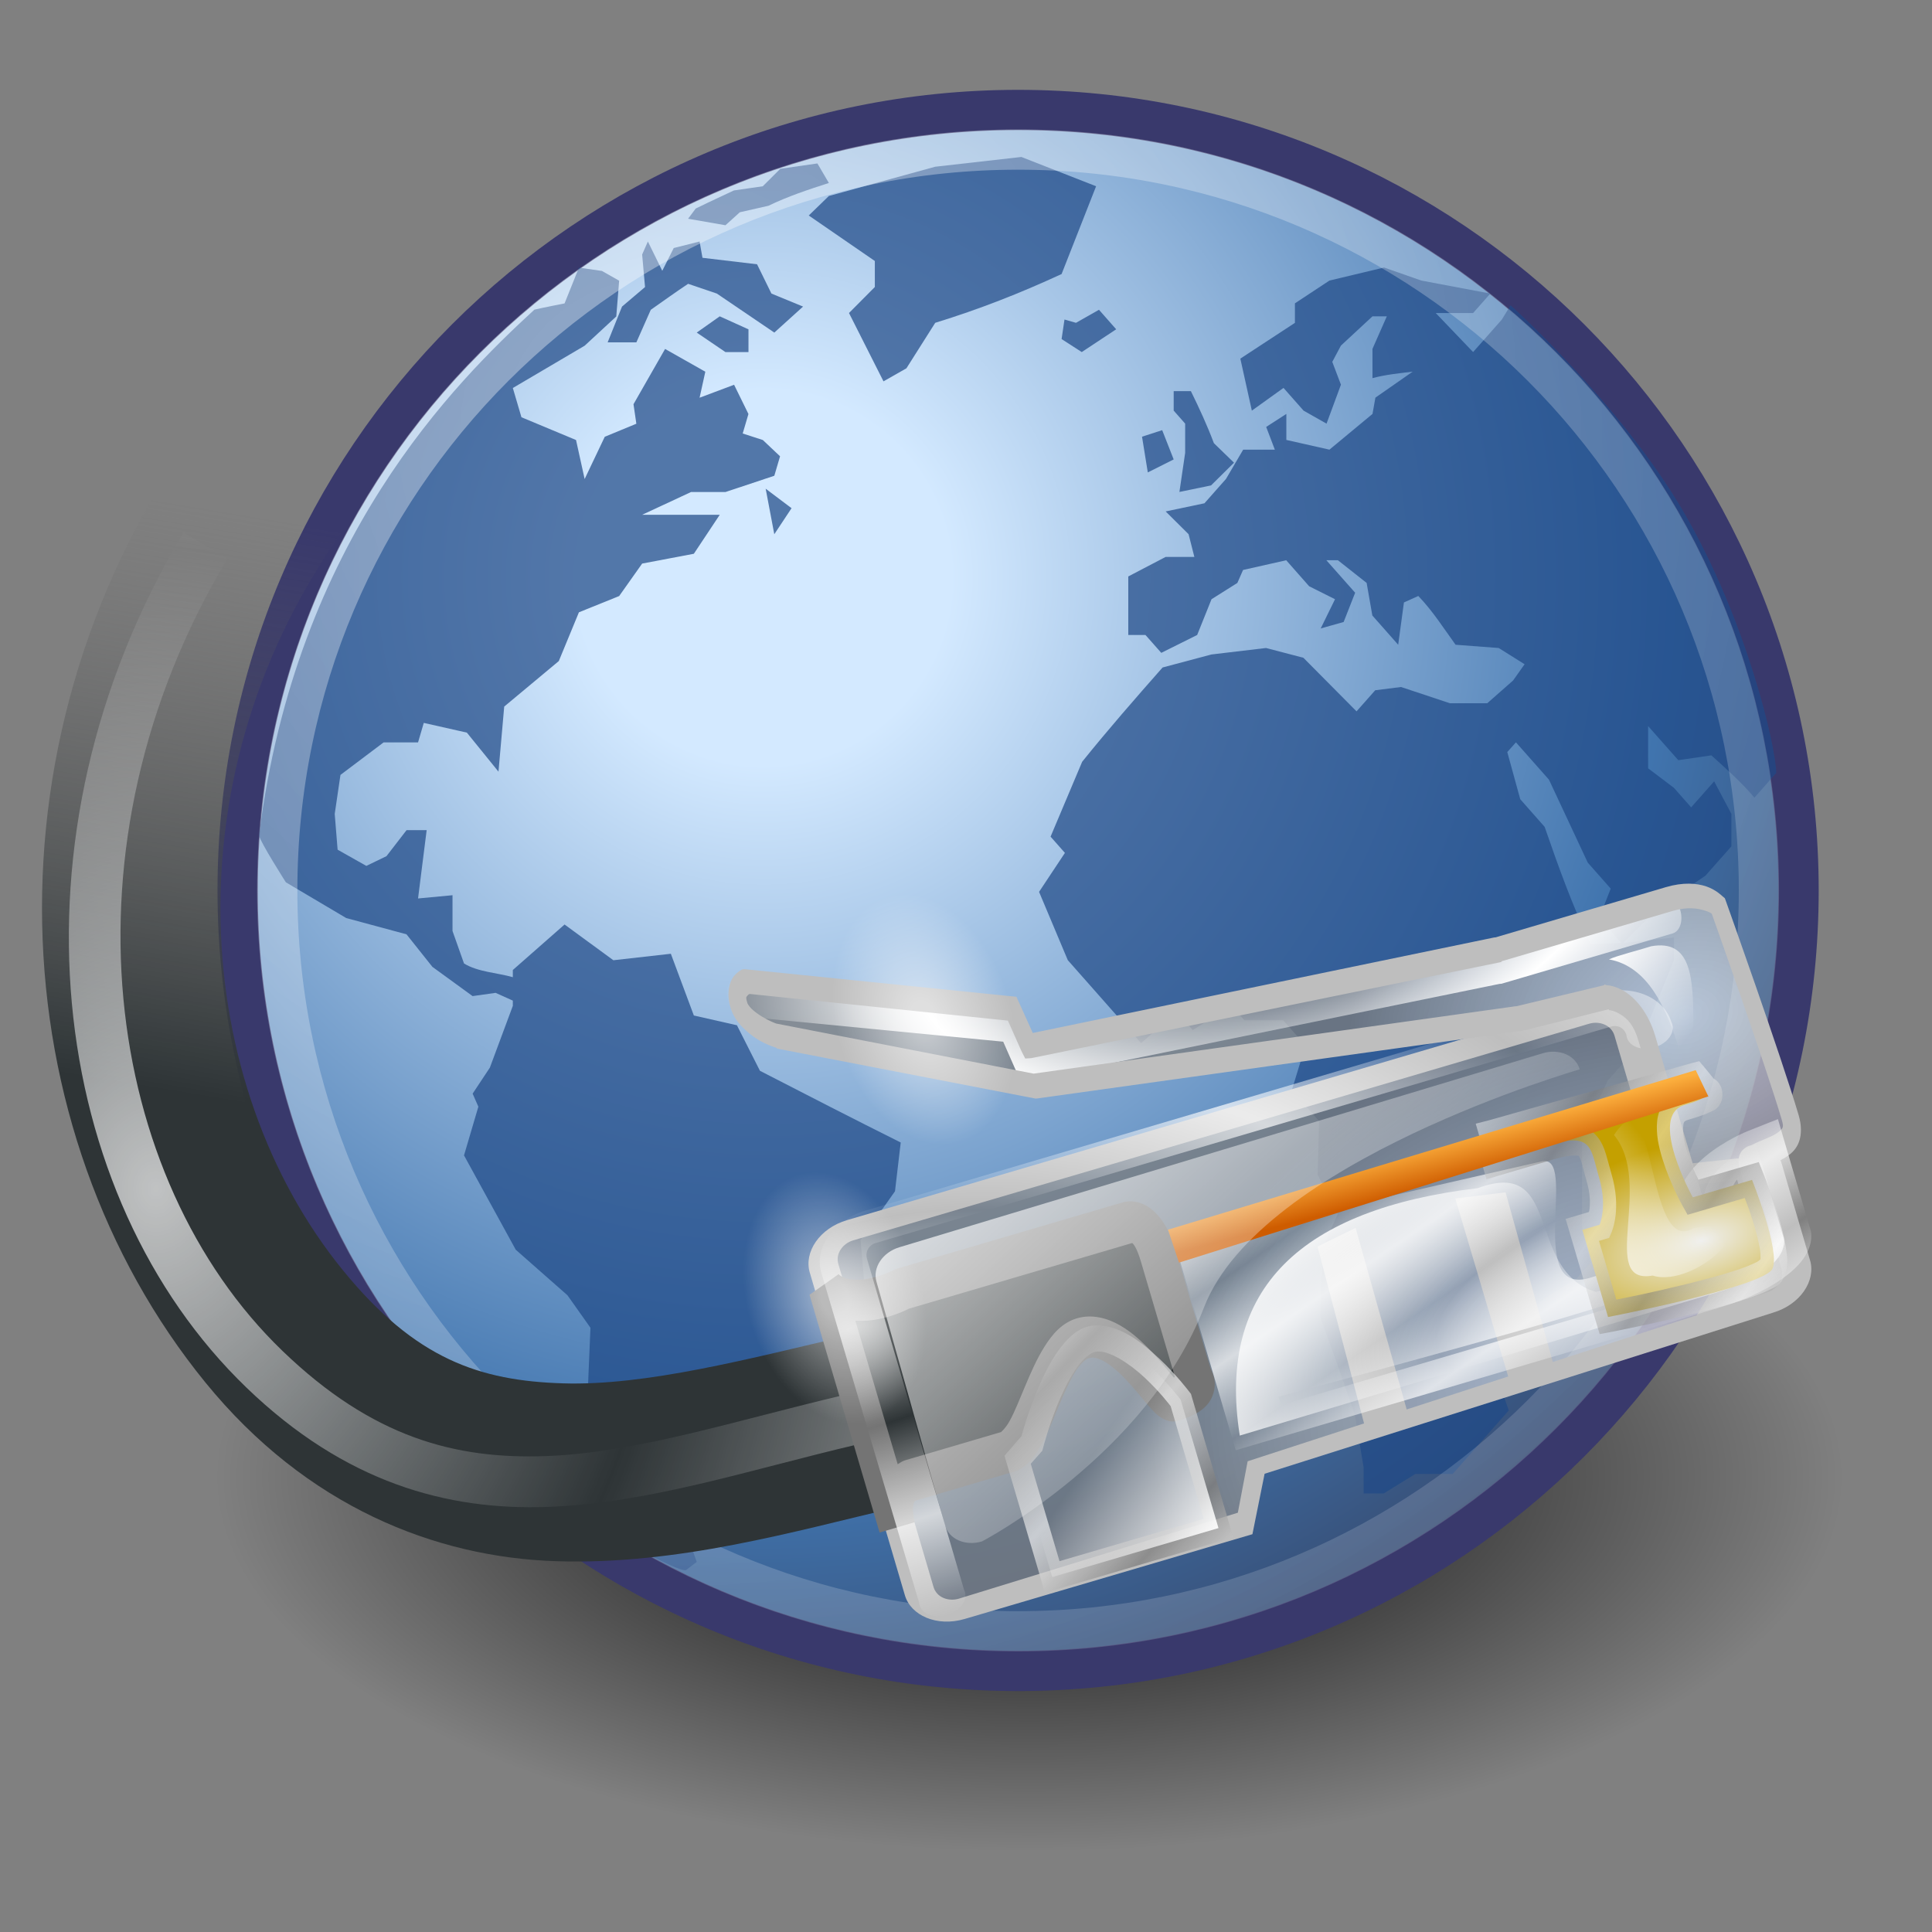 <?xml version="1.0" encoding="UTF-8" standalone="no"?>
<!-- Created with Inkscape (http://www.inkscape.org/) -->

<svg
   xmlns:dc="http://purl.org/dc/elements/1.1/"
   xmlns:cc="http://creativecommons.org/ns#"
   xmlns:rdf="http://www.w3.org/1999/02/22-rdf-syntax-ns#"
   xmlns:svg="http://www.w3.org/2000/svg"
   xmlns="http://www.w3.org/2000/svg"
   xmlns:xlink="http://www.w3.org/1999/xlink"
   xmlns:sodipodi="http://sodipodi.sourceforge.net/DTD/sodipodi-0.dtd"
   xmlns:inkscape="http://www.inkscape.org/namespaces/inkscape"
   width="48"
   height="48"
   id="svg2"
   version="1.1"
   inkscape:version="0.47 r22583"
   sodipodi:docname="sem_soc_net.svg">
  <rect width="100%" height="100%" fill="#808080" stroke="none"/>
  <defs
     id="defs4">
    <linearGradient
       id="linearGradient3962-7">
      <stop
         id="stop3964-0"
         offset="0"
         style="stop-color:#d3e9ff;stop-opacity:1;" />
      <stop
         id="stop4134-52"
         offset="0.155"
         style="stop-color:#d3e9ff;stop-opacity:1;" />
      <stop
         id="stop4346-6"
         offset="0.75"
         style="stop-color:#4074ae;stop-opacity:1;" />
      <stop
         id="stop3966-1"
         offset="1"
         style="stop-color:#36486c;stop-opacity:1;" />
    </linearGradient>
    <linearGradient
       id="linearGradient4114"
       inkscape:collect="always">
      <stop
         id="stop4116"
         offset="0"
         style="stop-color:#000000;stop-opacity:1;" />
      <stop
         id="stop4118"
         offset="1"
         style="stop-color:#000000;stop-opacity:0;" />
    </linearGradient>
    <linearGradient
       id="linearGradient4126-3">
      <stop
         id="stop4128-1"
         offset="0"
         style="stop-color:#ffffff;stop-opacity:1;" />
      <stop
         id="stop4130-82"
         offset="1"
         style="stop-color:#ffffff;stop-opacity:0.165;" />
    </linearGradient>
    <linearGradient
       id="linearGradient4825"
       inkscape:collect="always">
      <stop
         id="stop4827"
         offset="0"
         style="stop-color:#ffffff;stop-opacity:1;" />
      <stop
         id="stop4829"
         offset="1"
         style="stop-color:#ffffff;stop-opacity:0;" />
    </linearGradient>
    <linearGradient
       id="linearGradient6001"
       inkscape:collect="always">
      <stop
         id="stop6003"
         offset="0"
         style="stop-color:#ffffff;stop-opacity:1;" />
      <stop
         id="stop6005"
         offset="1"
         style="stop-color:#ffffff;stop-opacity:0;" />
    </linearGradient>
    <radialGradient
       inkscape:collect="always"
       xlink:href="#linearGradient4114"
       id="radialGradient6916"
       gradientUnits="userSpaceOnUse"
       gradientTransform="scale(1.644,0.608)"
       cx="15.116"
       cy="63.965"
       fx="15.116"
       fy="63.965"
       r="12.289" />
    <linearGradient
       inkscape:collect="always"
       xlink:href="#linearGradient6001"
       id="linearGradient6922"
       gradientUnits="userSpaceOnUse"
       x1="-25.176"
       y1="30.057"
       x2="-22.252"
       y2="21.042" />
    <linearGradient
       inkscape:collect="always"
       xlink:href="#linearGradient6001"
       id="linearGradient6924"
       gradientUnits="userSpaceOnUse"
       x1="-25.176"
       y1="30.057"
       x2="-22.114"
       y2="22.662" />
    <radialGradient
       inkscape:collect="always"
       xlink:href="#linearGradient4825"
       id="radialGradient6926"
       gradientUnits="userSpaceOnUse"
       cx="12.071"
       cy="12.493"
       fx="12.071"
       fy="12.493"
       r="6.718" />
    <linearGradient
       inkscape:collect="always"
       xlink:href="#linearGradient6001"
       id="linearGradient6928"
       gradientUnits="userSpaceOnUse"
       x1="-22.823"
       y1="28.338"
       x2="-22.114"
       y2="22.662" />
    <linearGradient
       inkscape:collect="always"
       xlink:href="#linearGradient6001"
       id="linearGradient6930"
       gradientUnits="userSpaceOnUse"
       x1="-21.659"
       y1="15.649"
       x2="-21.962"
       y2="21.336" />
    <radialGradient
       inkscape:collect="always"
       xlink:href="#linearGradient4825"
       id="radialGradient6932"
       gradientUnits="userSpaceOnUse"
       cx="12.071"
       cy="12.493"
       fx="12.071"
       fy="12.493"
       r="6.718" />
    <radialGradient
       inkscape:collect="always"
       xlink:href="#linearGradient4825"
       id="radialGradient6934"
       gradientUnits="userSpaceOnUse"
       cx="12.071"
       cy="12.493"
       fx="12.071"
       fy="12.493"
       r="6.718" />
    <radialGradient
       inkscape:collect="always"
       xlink:href="#linearGradient4825"
       id="radialGradient7060"
       gradientUnits="userSpaceOnUse"
       cx="12.071"
       cy="12.493"
       fx="12.071"
       fy="12.493"
       r="6.718" />
    <radialGradient
       inkscape:collect="always"
       xlink:href="#linearGradient4126-3"
       id="radialGradient3793"
       gradientUnits="userSpaceOnUse"
       gradientTransform="matrix(1,0,0,1,0.725,1002.999)"
       cx="15.601"
       cy="12.142"
       fx="15.601"
       fy="12.142"
       r="43.527" />
    <radialGradient
       inkscape:collect="always"
       xlink:href="#linearGradient3962-7"
       id="radialGradient3838"
       gradientUnits="userSpaceOnUse"
       gradientTransform="matrix(1,0,0,1,0.725,1002.999)"
       cx="18.248"
       cy="15.716"
       fx="18.248"
       fy="15.716"
       r="29.993" />
    <linearGradient
       inkscape:collect="always"
       xlink:href="#linearGradient22510"
       id="linearGradient22022"
       gradientUnits="userSpaceOnUse"
       gradientTransform="matrix(4.303,0,0,4.303,627.574,72.594)"
       x1="5.208"
       y1="39.91"
       x2="8.944"
       y2="17.409" />
    <linearGradient
       id="linearGradient22510"
       inkscape:collect="always">
      <stop
         id="stop22512"
         offset="0"
         style="stop-color:#2e3436;stop-opacity:1" />
      <stop
         id="stop22514"
         offset="1"
         style="stop-color:#666666;stop-opacity:0;" />
    </linearGradient>
    <radialGradient
       inkscape:collect="always"
       xlink:href="#linearGradient4780"
       id="radialGradient22024"
       gradientUnits="userSpaceOnUse"
       gradientTransform="matrix(4.303,0,0,5.418,630.377,43.135)"
       spreadMethod="reflect"
       cx="4.665"
       cy="40.279"
       fx="4.665"
       fy="40.279"
       r="19.98" />
    <linearGradient
       id="linearGradient4780">
      <stop
         id="stop4782"
         offset="0"
         style="stop-color:#ffffff;stop-opacity:1;" />
      <stop
         id="stop4784"
         offset="1"
         style="stop-color:#ffffff;stop-opacity:0;" />
    </linearGradient>
    <radialGradient
       inkscape:collect="always"
       xlink:href="#linearGradient4760"
       id="radialGradient22026"
       gradientUnits="userSpaceOnUse"
       gradientTransform="matrix(3.377,-0.449,0.462,3.474,756.294,205.202)"
       cx="43.211"
       cy="43.536"
       fx="43.211"
       fy="43.536"
       r="20.266" />
    <linearGradient
       id="linearGradient4760">
      <stop
         style="stop-color:#ffffff;stop-opacity:0.629;"
         offset="0"
         id="stop4762" />
      <stop
         style="stop-color:#7c7c7c;stop-opacity:0.742;"
         offset="1"
         id="stop4764" />
    </linearGradient>
    <radialGradient
       inkscape:collect="always"
       xlink:href="#linearGradient4760"
       id="radialGradient22028"
       gradientUnits="userSpaceOnUse"
       gradientTransform="matrix(3.407,0.001,-6.057724e-4,1.773,760.342,-159.392)"
       cx="51.649"
       cy="21.853"
       fx="51.649"
       fy="21.853"
       r="25.014" />
    <linearGradient
       inkscape:collect="always"
       xlink:href="#linearGradient4780"
       id="linearGradient22030"
       gradientUnits="userSpaceOnUse"
       gradientTransform="matrix(3.407,0.001,-0.001,3.407,763.991,-186.306)"
       x1="47.303"
       y1="15.107"
       x2="49.935"
       y2="20.558" />
    <linearGradient
       inkscape:collect="always"
       xlink:href="#linearGradient4760"
       id="linearGradient22032"
       gradientUnits="userSpaceOnUse"
       gradientTransform="matrix(5.623,0.683,-0.881,4.361,607.568,-352.869)"
       spreadMethod="reflect"
       x1="37.778"
       y1="57.345"
       x2="39.979"
       y2="60.368" />
    <radialGradient
       inkscape:collect="always"
       xlink:href="#linearGradient4780"
       id="radialGradient22034"
       gradientUnits="userSpaceOnUse"
       gradientTransform="matrix(1.905,6.511157e-4,-2.426204e-4,0.71,787.974,-163.642)"
       spreadMethod="reflect"
       cx="31.226"
       cy="2.334"
       fx="31.226"
       fy="2.334"
       r="24" />
    <radialGradient
       inkscape:collect="always"
       xlink:href="#linearGradient4780"
       id="radialGradient22036"
       gradientUnits="userSpaceOnUse"
       gradientTransform="matrix(3.026,5.110297e-4,-5.812923e-4,0.841,670.557,-130.867)"
       spreadMethod="reflect"
       cx="15.041"
       cy="25.136"
       fx="15.041"
       fy="25.136"
       r="20.266" />
    <linearGradient
       inkscape:collect="always"
       xlink:href="#linearGradient4780"
       id="linearGradient22038"
       gradientUnits="userSpaceOnUse"
       gradientTransform="matrix(4.505,0.001,-0.002,3.494,643.053,-225.744)"
       x1="32.968"
       y1="47.94"
       x2="28.243"
       y2="41.475" />
    <radialGradient
       inkscape:collect="always"
       xlink:href="#linearGradient4780"
       id="radialGradient22040"
       gradientUnits="userSpaceOnUse"
       gradientTransform="matrix(3.366,-0.526,0.342,2.187,749.197,287.068)"
       spreadMethod="reflect"
       cx="52.481"
       cy="48.449"
       fx="52.481"
       fy="48.449"
       r="10.5" />
    <linearGradient
       inkscape:collect="always"
       xlink:href="#linearGradient4780"
       id="linearGradient22042"
       gradientUnits="userSpaceOnUse"
       gradientTransform="matrix(4.303,0,0,4.303,695.979,120.619)"
       spreadMethod="reflect"
       x1="43.468"
       y1="56.115"
       x2="45.539"
       y2="58.634" />
    <radialGradient
       inkscape:collect="always"
       xlink:href="#linearGradient22524"
       id="radialGradient22044"
       gradientUnits="userSpaceOnUse"
       gradientTransform="matrix(5.481,-0.71,0.27,2.267,653.25,235.711)"
       cx="47.122"
       cy="46.173"
       fx="47.122"
       fy="46.173"
       r="10.032" />
    <linearGradient
       id="linearGradient22524">
      <stop
         id="stop22526"
         offset="0"
         style="stop-color:#eeeeec;stop-opacity:1" />
      <stop
         id="stop22528"
         offset="1"
         style="stop-color:#c4a000;stop-opacity:1" />
    </linearGradient>
    <linearGradient
       inkscape:collect="always"
       xlink:href="#linearGradient4760"
       id="linearGradient22046"
       gradientUnits="userSpaceOnUse"
       gradientTransform="matrix(4.303,0,0,4.303,695.979,65.769)"
       spreadMethod="reflect"
       x1="48.135"
       y1="53.52"
       x2="51.163"
       y2="56.711" />
    <linearGradient
       inkscape:collect="always"
       xlink:href="#linearGradient4780"
       id="linearGradient22048"
       gradientUnits="userSpaceOnUse"
       gradientTransform="matrix(2.625,0.001,-8.963638e-4,3.494,798.722,-157.182)"
       x1="35.405"
       y1="45.741"
       x2="47.02"
       y2="39.063" />
    <linearGradient
       inkscape:collect="always"
       xlink:href="#linearGradient22516"
       id="linearGradient22050"
       gradientUnits="userSpaceOnUse"
       gradientTransform="translate(0.114,-0.361)"
       x1="859.359"
       y1="-42.964"
       x2="859.035"
       y2="-32.853" />
    <linearGradient
       inkscape:collect="always"
       id="linearGradient22516">
      <stop
         style="stop-color:#fcaf3e;stop-opacity:1;"
         offset="0"
         id="stop22518" />
      <stop
         style="stop-color:#ce5c00;stop-opacity:1"
         offset="1"
         id="stop22520" />
    </linearGradient>
    <radialGradient
       inkscape:collect="always"
       xlink:href="#linearGradient6666"
       id="radialGradient22052"
       gradientUnits="userSpaceOnUse"
       gradientTransform="matrix(1,0,0,1,4.539688e-4,-0.002)"
       cx="-202.379"
       cy="428.453"
       fx="-202.379"
       fy="428.453"
       r="23.48" />
    <linearGradient
       id="linearGradient6666">
      <stop
         id="stop6668"
         offset="0"
         style="stop-color:#ffffff;stop-opacity:1;" />
      <stop
         style="stop-color:#ffffff;stop-opacity:1;"
         offset="0.157"
         id="stop6670" />
      <stop
         id="stop6672"
         offset="1"
         style="stop-color:#ffffff;stop-opacity:0;" />
    </linearGradient>
    <radialGradient
       inkscape:collect="always"
       xlink:href="#linearGradient6666"
       id="radialGradient22054"
       gradientUnits="userSpaceOnUse"
       gradientTransform="matrix(1,0,0,1,4.539688e-4,-0.002)"
       cx="-202.379"
       cy="428.453"
       fx="-202.379"
       fy="428.453"
       r="23.48" />
    <linearGradient
       inkscape:collect="always"
       xlink:href="#linearGradient4780"
       id="linearGradient22056"
       gradientUnits="userSpaceOnUse"
       gradientTransform="matrix(5.119,-0.021,-0.047,2.531,655.016,-172.021)"
       x1="11.809"
       y1="9.506"
       x2="32.138"
       y2="40.264" />
    <linearGradient
       inkscape:collect="always"
       xlink:href="#linearGradient22510"
       id="linearGradient4054"
       gradientUnits="userSpaceOnUse"
       gradientTransform="matrix(4.303,0,0,4.303,627.574,72.594)"
       x1="5.208"
       y1="39.91"
       x2="8.944"
       y2="17.409" />
    <radialGradient
       inkscape:collect="always"
       xlink:href="#linearGradient4780"
       id="radialGradient4056"
       gradientUnits="userSpaceOnUse"
       gradientTransform="matrix(4.303,0,0,5.418,630.377,43.135)"
       spreadMethod="reflect"
       cx="4.665"
       cy="40.279"
       fx="4.665"
       fy="40.279"
       r="19.98" />
    <radialGradient
       inkscape:collect="always"
       xlink:href="#linearGradient4760"
       id="radialGradient4058"
       gradientUnits="userSpaceOnUse"
       gradientTransform="matrix(3.377,-0.449,0.462,3.474,756.294,205.202)"
       cx="43.211"
       cy="43.536"
       fx="43.211"
       fy="43.536"
       r="20.266" />
    <radialGradient
       inkscape:collect="always"
       xlink:href="#linearGradient4760"
       id="radialGradient4060"
       gradientUnits="userSpaceOnUse"
       gradientTransform="matrix(3.407,0.001,-6.057724e-4,1.773,760.342,-159.392)"
       cx="51.649"
       cy="21.853"
       fx="51.649"
       fy="21.853"
       r="25.014" />
    <linearGradient
       inkscape:collect="always"
       xlink:href="#linearGradient4780"
       id="linearGradient4062"
       gradientUnits="userSpaceOnUse"
       gradientTransform="matrix(3.407,0.001,-0.001,3.407,763.991,-186.306)"
       x1="47.303"
       y1="15.107"
       x2="49.935"
       y2="20.558" />
    <linearGradient
       inkscape:collect="always"
       xlink:href="#linearGradient4760"
       id="linearGradient4064"
       gradientUnits="userSpaceOnUse"
       gradientTransform="matrix(5.623,0.683,-0.881,4.361,607.568,-352.869)"
       spreadMethod="reflect"
       x1="37.778"
       y1="57.345"
       x2="39.979"
       y2="60.368" />
    <radialGradient
       inkscape:collect="always"
       xlink:href="#linearGradient4780"
       id="radialGradient4066"
       gradientUnits="userSpaceOnUse"
       gradientTransform="matrix(1.905,6.511157e-4,-2.426204e-4,0.71,787.974,-163.642)"
       spreadMethod="reflect"
       cx="31.226"
       cy="2.334"
       fx="31.226"
       fy="2.334"
       r="24" />
    <radialGradient
       inkscape:collect="always"
       xlink:href="#linearGradient4780"
       id="radialGradient4068"
       gradientUnits="userSpaceOnUse"
       gradientTransform="matrix(3.026,5.110297e-4,-5.812923e-4,0.841,670.557,-130.867)"
       spreadMethod="reflect"
       cx="15.041"
       cy="25.136"
       fx="15.041"
       fy="25.136"
       r="20.266" />
    <linearGradient
       inkscape:collect="always"
       xlink:href="#linearGradient4780"
       id="linearGradient4070"
       gradientUnits="userSpaceOnUse"
       gradientTransform="matrix(4.505,0.001,-0.002,3.494,643.053,-225.744)"
       x1="32.968"
       y1="47.94"
       x2="28.243"
       y2="41.475" />
    <radialGradient
       inkscape:collect="always"
       xlink:href="#linearGradient4780"
       id="radialGradient4072"
       gradientUnits="userSpaceOnUse"
       gradientTransform="matrix(3.366,-0.526,0.342,2.187,749.197,287.068)"
       spreadMethod="reflect"
       cx="52.481"
       cy="48.449"
       fx="52.481"
       fy="48.449"
       r="10.5" />
    <linearGradient
       inkscape:collect="always"
       xlink:href="#linearGradient4780"
       id="linearGradient4074"
       gradientUnits="userSpaceOnUse"
       gradientTransform="matrix(4.303,0,0,4.303,695.979,120.619)"
       spreadMethod="reflect"
       x1="43.468"
       y1="56.115"
       x2="45.539"
       y2="58.634" />
    <radialGradient
       inkscape:collect="always"
       xlink:href="#linearGradient22524"
       id="radialGradient4076"
       gradientUnits="userSpaceOnUse"
       gradientTransform="matrix(5.481,-0.71,0.27,2.267,653.25,235.711)"
       cx="47.122"
       cy="46.173"
       fx="47.122"
       fy="46.173"
       r="10.032" />
    <linearGradient
       inkscape:collect="always"
       xlink:href="#linearGradient4760"
       id="linearGradient4078"
       gradientUnits="userSpaceOnUse"
       gradientTransform="matrix(4.303,0,0,4.303,695.979,65.769)"
       spreadMethod="reflect"
       x1="48.135"
       y1="53.52"
       x2="51.163"
       y2="56.711" />
    <linearGradient
       inkscape:collect="always"
       xlink:href="#linearGradient4780"
       id="linearGradient4080"
       gradientUnits="userSpaceOnUse"
       gradientTransform="matrix(2.625,0.001,-8.963638e-4,3.494,798.722,-157.182)"
       x1="35.405"
       y1="45.741"
       x2="47.02"
       y2="39.063" />
    <linearGradient
       inkscape:collect="always"
       xlink:href="#linearGradient22516"
       id="linearGradient4082"
       gradientUnits="userSpaceOnUse"
       gradientTransform="translate(0.114,-0.361)"
       x1="859.359"
       y1="-42.964"
       x2="859.035"
       y2="-32.853" />
    <radialGradient
       inkscape:collect="always"
       xlink:href="#linearGradient6666"
       id="radialGradient4084"
       gradientUnits="userSpaceOnUse"
       gradientTransform="matrix(1,0,0,1,4.539688e-4,-0.002)"
       cx="-202.379"
       cy="428.453"
       fx="-202.379"
       fy="428.453"
       r="23.48" />
    <radialGradient
       inkscape:collect="always"
       xlink:href="#linearGradient6666"
       id="radialGradient4086"
       gradientUnits="userSpaceOnUse"
       gradientTransform="matrix(1,0,0,1,4.539688e-4,-0.002)"
       cx="-202.379"
       cy="428.453"
       fx="-202.379"
       fy="428.453"
       r="23.48" />
    <linearGradient
       inkscape:collect="always"
       xlink:href="#linearGradient4780"
       id="linearGradient4088"
       gradientUnits="userSpaceOnUse"
       gradientTransform="matrix(5.119,-0.021,-0.047,2.531,655.016,-172.021)"
       x1="11.809"
       y1="9.506"
       x2="32.138"
       y2="40.264" />
  </defs>
  <sodipodi:namedview
     id="base"
     pagecolor="#ffffff"
     bordercolor="#666666"
     borderopacity="1.0"
     inkscape:pageopacity="0.0"
     inkscape:pageshadow="2"
     inkscape:zoom="3.8125"
     inkscape:cx="-18.913903"
     inkscape:cy="31.177092"
     inkscape:document-units="px"
     inkscape:current-layer="layer1"
     showgrid="false"
     inkscape:snap-bbox="true"
     inkscape:object-nodes="false"
     inkscape:snap-nodes="false"
     inkscape:window-width="1266"
     inkscape:window-height="634"
     inkscape:window-x="0"
     inkscape:window-y="35"
     inkscape:window-maximized="0" />
  <g
     inkscape:label="Layer 1"
     inkscape:groupmode="layer"
     id="layer1"
     transform="translate(0,-1004.362)">
    <path
       sodipodi:type="arc"
       style="fill:url(#radialGradient6916);fill-opacity:1;stroke:none"
       id="path4112"
       sodipodi:cx="24.849752"
       sodipodi:cy="38.908627"
       sodipodi:rx="20.203051"
       sodipodi:ry="7.4751287"
       d="m 45.053,38.909 a 20.203,7.475 0 1 1 -40.406,0 20.203,7.475 0 1 1 40.406,0 z"
       transform="matrix(1,0,0,1.243,0.725,992.726)" />
    <path
       style="fill:url(#radialGradient3838);fill-opacity:1;fill-rule:nonzero;stroke:#39396c;stroke-miterlimit:4;stroke-opacity:1"
       d="m 44.685,1026.484 c 0,10.71 -8.682,19.392 -19.39,19.392 -10.709,0 -19.391,-8.682 -19.391,-19.392 0,-10.709 8.682,-19.39 19.391,-19.39 10.708,0 19.39,8.681 19.39,19.39 l 0,0 z"
       id="path3214" />
    <g
       id="g4136"
       style="fill:#204a87;fill-opacity:0.713;fill-rule:nonzero;stroke:none"
       transform="matrix(0.982,0,0,0.982,0.846,1003.232)">
      <g
         id="g4138"
         style="fill:#204a87">
        <g
           id="g4142"
           style="fill:#204a87">
          <path
             d="m 44.071,20.714 c 0,0.263 0,0 0,0 l -0.545,0.617 c -0.334,-0.394 -0.709,-0.725 -1.09,-1.07 l -0.836,0.123 -0.764,-0.863 0,1.068 0.654,0.495 0.435,0.493 0.582,-0.658 c 0.146,0.274 0.291,0.549 0.436,0.823 l 0,0.822 -0.655,0.74 -1.199,0.823 -0.908,0.906 -0.582,-0.66 0.291,-0.74 -0.581,-0.658 -0.981,-2.098 -0.836,-0.945 -0.219,0.246 0.328,1.193 0.617,0.699 c 0.352,1.018 0.701,1.99 1.164,2.963 0.718,0 1.395,-0.076 2.107,-0.166 l 0,0.576 -0.872,2.139 -0.8,0.904 -0.654,1.4 c 0,0.768 0,1.535 0,2.303 l 0.219,0.906 -0.363,0.41 -0.801,0.494 -0.836,0.699 0.691,0.781 -0.945,0.824 0.182,0.533 -1.418,1.605 -0.944,0 -0.8,0.494 -0.51,0 0,-0.658 -0.217,-1.318 c -0.281,-0.826 -0.574,-1.647 -0.872,-2.467 0,-0.606 0.036,-1.205 0.072,-1.81 l 0.364,-0.822 -0.51,-0.988 0.037,-1.357 -0.691,-0.781 0.346,-1.131 -0.562,-0.638 -0.982,0 -0.327,-0.37 -0.981,0.618 -0.399,-0.454 -0.909,0.782 c -0.617,-0.7 -1.235,-1.399 -1.853,-2.098 l -0.727,-1.728 0.654,-0.986 -0.363,-0.411 0.799,-1.894 c 0.656,-0.816 1.342,-1.6 2.035,-2.386 l 1.236,-0.329 1.381,-0.164 0.945,0.247 1.345,1.356 0.473,-0.534 0.653,-0.082 1.236,0.411 0.945,0 0.654,-0.576 0.291,-0.411 -0.655,-0.411 -1.091,-0.082 c -0.303,-0.42 -0.584,-0.861 -0.943,-1.234 l -0.364,0.164 -0.145,1.07 -0.654,-0.74 -0.144,-0.824 -0.727,-0.574 -0.292,0 0.728,0.822 -0.291,0.74 -0.581,0.164 0.363,-0.74 -0.655,-0.328 -0.58,-0.658 -1.092,0.246 -0.144,0.328 -0.654,0.412 -0.363,0.905 -0.908,0.452 -0.4,-0.452 -0.435,0 0,-1.481 0.945,-0.494 0.727,0 -0.146,-0.575 -0.58,-0.576 0.981,-0.206 0.545,-0.616 0.435,-0.741 0.801,0 -0.219,-0.575 0.51,-0.329 0,0.658 1.09,0.246 1.09,-0.904 0.073,-0.412 0.944,-0.658 c -0.342,0.043 -0.684,0.074 -1.018,0.165 l 0,-0.741 0.363,-0.823 -0.363,0 -0.798,0.74 -0.219,0.412 0.219,0.577 -0.364,0.986 -0.581,-0.329 -0.508,-0.575 -0.801,0.575 -0.291,-1.316 1.381,-0.905 0,-0.494 0.873,-0.576 1.381,-0.33 0.945,0.33 1.744,0.329 -0.435,0.493 -0.945,0 0.945,0.987 0.727,-0.822 0.221,-0.362 c 0,0 2.787,2.498 4.38,5.231 1.593,2.733 2.341,5.955 2.341,6.609 z"
             id="path4144"
             style="fill:#204a87" />
        </g>
      </g>
      <g
         id="g4146"
         style="fill:#204a87">
        <g
           id="g4150"
           style="fill:#204a87">
          <path
             d="m 26.07,9.236 -0.073,0.493 0.51,0.329 0.871,-0.576 -0.435,-0.494 -0.582,0.33 -0.29,-0.083"
             id="path4152"
             style="fill:#204a87" />
        </g>
      </g>
      <g
         id="g4154"
         style="fill:#204a87">
        <g
           id="g4158"
           style="fill:#204a87">
          <path
             d="m 26.87,5.863 -1.891,-0.741 -2.18,0.247 -2.69,0.74 -0.509,0.494 1.672,1.151 0,0.658 -0.654,0.658 0.873,1.729 0.58,-0.33 0.729,-1.151 c 1.123,-0.347 2.13,-0.741 3.197,-1.234 l 0.873,-2.221"
             id="path4160"
             style="fill:#204a87" />
        </g>
      </g>
      <g
         id="g4162"
         style="fill:#204a87">
        <g
           id="g4166"
           style="fill:#204a87">
          <path
             d="m 28.833,12.775 -0.291,-0.741 -0.51,0.165 0.146,0.904 0.654,-0.328"
             id="path4168"
             style="fill:#204a87" />
        </g>
      </g>
      <g
         id="g4170"
         style="fill:#204a87">
        <g
           id="g4174"
           style="fill:#204a87">
          <path
             d="m 29.123,12.609 -0.145,0.988 0.8,-0.165 0.581,-0.575 -0.509,-0.494 C 29.679,11.908 29.482,11.483 29.268,11.046 l -0.435,0 0,0.493 0.29,0.329 0,0.74"
             id="path4176"
             style="fill:#204a87" />
        </g>
      </g>
      <g
         id="g4178"
         style="fill:#204a87">
        <g
           id="g4182"
           style="fill:#204a87">
          <path
             d="m 18.365,28.242 -0.582,-1.152 -1.09,-0.247 -0.582,-1.562 -1.454,0.164 -1.235,-0.904 -1.309,1.151 0,0.182 c -0.396,-0.114 -0.883,-0.13 -1.235,-0.347 l -0.291,-0.822 0,-0.905 -0.872,0.082 c 0.073,-0.576 0.145,-1.151 0.218,-1.728 l -0.509,0 -0.508,0.658 -0.509,0.246 -0.727,-0.41 -0.073,-0.905 0.145,-0.987 1.091,-0.822 0.872,0 0.145,-0.494 1.09,0.246 0.8,0.988 0.145,-1.647 1.381,-1.151 0.509,-1.234 1.018,-0.411 0.582,-0.822 1.308,-0.248 0.655,-0.986 c -0.654,0 -1.309,0 -1.963,0 l 1.236,-0.576 0.872,0 1.236,-0.412 0.145,-0.492 -0.436,-0.412 -0.509,-0.165 0.145,-0.493 -0.363,-0.74 -0.873,0.328 0.145,-0.658 -1.018,-0.576 -0.799,1.398 0.072,0.494 -0.799,0.33 -0.509,1.069 -0.218,-0.987 -1.381,-0.576 -0.218,-0.74 1.817,-1.07 0.8,-0.74 0.073,-0.905 -0.436,-0.247 -0.582,-0.083 -0.363,0.905 c 0,0 -0.608,0.119 -0.764,0.158 -1.996,1.839 -6.029,5.81 -6.966,13.306 0.037,0.174 0.679,1.182 0.679,1.182 l 1.526,0.904 1.526,0.412 0.655,0.823 1.017,0.74 0.582,-0.082 0.436,0.196 0,0.133 -0.581,1.563 -0.436,0.658 0.145,0.33 -0.363,1.232 1.309,2.387 1.308,1.152 0.582,0.822 -0.073,1.728 0.436,0.986 -0.436,1.893 c 0,0 -0.034,-0.012 0.021,0.178 0.056,0.19 2.329,1.451 2.474,1.344 0.144,-0.109 0.267,-0.205 0.267,-0.205 l -0.145,-0.41 0.581,-0.576 0.218,-0.576 0.945,-0.33 0.727,-1.81 -0.218,-0.492 0.508,-0.74 1.091,-0.248 0.582,-1.316 -0.145,-1.645 0.872,-1.234 0.145,-1.234 C 20.733,29.461 19.549,28.851 18.365,28.242"
             id="path4184"
             style="fill:#204a87" />
        </g>
      </g>
      <g
         id="g4186"
         style="fill:#204a87">
        <g
           id="g4190"
           style="fill:#204a87">
          <path
             d="m 16.766,9.565 0.727,0.494 0.582,0 0,-0.576 -0.727,-0.329 -0.582,0.411"
             id="path4192"
             style="fill:#204a87" />
        </g>
      </g>
      <g
         id="g4194"
         style="fill:#204a87">
        <g
           id="g4198"
           style="fill:#204a87">
          <path
             d="m 14.876,8.907 -0.364,0.905 0.727,0 0.364,-0.823 C 15.917,8.768 16.229,8.544 16.548,8.331 l 0.727,0.247 c 0.484,0.329 0.969,0.658 1.454,0.987 L 19.456,8.907 18.656,8.578 18.292,7.837 16.911,7.673 16.838,7.261 16.184,7.426 15.894,8.002 15.53,7.261 l -0.145,0.329 0.073,0.823 -0.582,0.494"
             id="path4200"
             style="fill:#204a87" />
        </g>
      </g>
      <g
         id="g4202"
         style="fill:#204a87">
        <g
           style="opacity:0.75;fill:#204a87"
           id="g4204">
          <path
             id="path4206"
             d=""
             style="fill:#204a87" />
        </g>
        <g
           id="g4208"
           style="fill:#204a87">
          <path
             id="path4210"
             d=""
             style="fill:#204a87" />
        </g>
      </g>
      <g
         id="g4212"
         style="fill:#204a87">
        <g
           style="opacity:0.75;fill:#204a87"
           id="g4214">
          <path
             id="path4216"
             d=""
             style="fill:#204a87" />
        </g>
        <g
           id="g4218"
           style="fill:#204a87">
          <path
             id="path4220"
             d=""
             style="fill:#204a87" />
        </g>
      </g>
      <g
         id="g4222"
         style="fill:#204a87">
        <g
           id="g4226"
           style="fill:#204a87">
          <path
             d="M 17.492,6.85 17.856,6.521 18.583,6.356 c 0.498,-0.242 0.998,-0.405 1.526,-0.576 l -0.29,-0.494 -0.939,0.135 -0.443,0.442 -0.731,0.106 -0.65,0.305 -0.316,0.153 -0.193,0.258 0.944,0.164"
             id="path4228"
             style="fill:#204a87" />
        </g>
      </g>
      <g
         id="g4230"
         style="fill:#204a87">
        <g
           id="g4234"
           style="fill:#204a87">
          <path
             d="m 18.729,14.666 0.436,-0.658 -0.655,-0.493 0.218,1.151"
             id="path4236"
             style="fill:#204a87" />
        </g>
      </g>
    </g>
    <path
       style="opacity:0.396;fill:none;stroke:url(#radialGradient3793);stroke-miterlimit:4;stroke-opacity:1"
       d="m 43.7,1026.484 c 0,10.166 -8.241,18.407 -18.406,18.407 -10.165,0 -18.406,-8.241 -18.406,-18.407 0,-10.165 8.241,-18.406 18.406,-18.406 10.164,0 18.406,8.24 18.406,18.406 l 0,0 z"
       id="path4122" />
    <g
       id="EthernetPlug"
       transform="matrix(0.147,0,0,0.147,-91.738,995.478)">
      <path
         style="fill:url(#linearGradient4054);fill-opacity:1;fill-rule:evenodd;stroke:none"
         d="m 658.339,131.488 c -38.339,52.716 -34.192,120.069 0.444,162.601 17.071,20.962 38.861,29.576 59.383,30.21 20.523,0.634 39.859,-4.969 57.754,-9.181 l -6.96,-29.322 c -18.67,4.394 -35.742,8.874 -49.758,8.441 -14.015,-0.433 -24.923,-4.064 -37.17,-19.103 -25.426,-31.222 -29.921,-83.919 0.592,-125.875 l -24.286,-17.771 z"
         id="path2097" />
      <path
         style="opacity:0.7;fill:url(#radialGradient4056);fill-opacity:1;fill-rule:evenodd;stroke:none"
         d="m 655.081,150.444 c -31.024,51.785 -22.843,112.252 10.662,144.534 16.628,16.021 33.846,20.775 50.942,20.14 17.097,-0.635 34.068,-6.264 52.127,-10.514 l -1.925,-8.441 c -18.507,4.356 -35.124,9.795 -50.498,10.366 -15.374,0.571 -29.398,-3.147 -44.575,-17.771 -30.12,-29.021 -38.486,-85.204 -9.33,-133.872 l -7.404,-4.443 z"
         id="path2099" />
      <g
         transform="matrix(0.654,-0.193,0.283,0.959,330.567,528.457)"
         id="g22397">
        <g
           transform="matrix(1.697,0.129,-0.266,0.82,-579.215,-462.474)"
           id="g22142">
          <path
             style="fill:url(#radialGradient4058);fill-opacity:1;stroke:none"
             d="m 811.656,282.971 109.385,-17.099 c 2.827,-0.442 5.512,1.818 6.02,5.067 l 4.75,30.384 14.003,1.354 3.221,20.635 c 0.508,3.249 -1.359,6.221 -4.187,6.663 l -76.957,14.852 -3.344,12.202 -40.477,5.357 c -2.827,0.442 -5.512,-1.818 -6.02,-5.067 l -10.581,-67.686 c -0.508,-3.249 1.359,-6.221 4.187,-6.663 z"
             id="path22144"
             sodipodi:nodetypes="ccccccccccccc" />
          <path
             style="fill:#bebebe;fill-opacity:1;stroke:none"
             d="M 920.719,263.75 811.312,280.844 c -4.138,0.647 -6.632,4.883 -5.969,9.125 l 10.594,67.688 c 0.663,4.242 4.33,7.491 8.469,6.844 l 42.763,-6.697 2.385,-11.615 75.627,-14.083 c 4.138,-0.647 6.632,-4.883 5.969,-9.125 l -3.212,-20.636 c -0.149,-0.967 -0.933,-1.712 -1.906,-1.812 l -12.344,-1.188 -4.5,-28.75 c -0.663,-4.242 -4.33,-7.491 -8.469,-6.844 z M 921.375,268 c 1.516,-0.237 3.21,1.025 3.562,3.281 l 4.75,30.375 c 0.149,0.967 0.933,1.712 1.906,1.812 l 12.344,1.188 2.962,18.979 c 0.353,2.256 -0.859,3.982 -2.375,4.219 l -31.867,6.27 -5.169,-35.485 -7.379,-0.552 5.904,37.345 -15.117,2.974 -5.605,-37.99 -5.733,2.367 4.99,36.898 -17.337,3.419 -1.946,9.905 L 823.75,360.25 c -1.516,0.237 -3.21,-0.994 -3.562,-3.25 l -10.594,-67.688 c -0.353,-2.256 0.89,-3.982 2.406,-4.219 L 921.375,268 z"
             id="path22146"
             sodipodi:nodetypes="cccccccccccccccccccccccccccccccccccc" />
        </g>
        <g
           transform="matrix(1.307,0.159,-0.205,1.013,-333.259,-307.681)"
           id="g22150">
          <path
             style="fill:#2e3436;fill-opacity:1;fill-rule:evenodd;stroke:none"
             d="m 810.232,60.832 c 4.173,4.638 13.989,1.261 13.989,1.261 l 43.754,-6.84 c 0,0 3.366,-0.526 4.418,6.205 1.052,6.731 3.157,20.194 3.157,20.194 0,0 2.062,2.716 -4.669,3.768 -1.683,0.263 -7.045,-13.1 -14.765,-11.893 -6.92,1.082 -11.74,16.446 -17.132,17.289 -10.786,1.686 -16.146,2.524 -18.594,2.907 -4.896,0.765 -3.843,7.497 -3.843,7.497 l -6.313,-40.388 z"
             id="path22152"
             sodipodi:nodetypes="cccscsssscc" />
          <path
             style="fill:#747474;fill-opacity:1;fill-rule:evenodd;stroke:none"
             d="m 806.844,61.375 6.312,40.375 6.781,-1.062 c 0,0 -0.145,-1.224 0.062,-2.281 0.104,-0.529 0.291,-0.886 0.406,-1.031 0.116,-0.145 0.053,-0.18 0.5,-0.25 2.448,-0.383 7.808,-1.22 18.594,-2.906 2.843,-0.444 4.569,-2.271 6.094,-4.094 1.525,-1.823 2.865,-3.924 4.219,-5.938 1.354,-2.013 2.721,-3.954 3.969,-5.281 1.247,-1.327 2.31,-1.912 2.875,-2 0.915,-0.143 1.735,0.113 2.875,0.875 1.14,0.762 2.391,2.037 3.531,3.469 1.141,1.431 2.17,2.965 3.094,4.25 0.462,0.643 0.88,1.229 1.438,1.812 0.279,0.292 0.597,0.578 1.125,0.906 0.528,0.328 1.418,0.792 2.688,0.594 3.864,-0.604 6.49,-1.786 7.531,-4.375 0.6,-1.493 0.304,-2.722 -0.062,-3.625 -0.064,-0.408 -2.058,-13.249 -3.094,-19.875 -0.614,-3.931 -2.071,-6.491 -3.969,-7.875 -0.949,-0.692 -1.935,-1.024 -2.719,-1.156 C 868.31,51.774 867.438,51.875 867.438,51.875 l -43.75,6.812 -0.281,0.062 -0.312,0.094 c 0,0 -2.094,0.715 -4.594,0.938 -2.5,0.222 -4.805,-0.234 -5.719,-1.25 l -5.938,2.844 z m 61.062,-2.625 c 0.181,0.166 0.71,0.796 1.094,3.25 1.02,6.523 2.939,18.774 3.062,19.562 -0.045,0.017 -0.164,0.043 -0.219,0.062 -0.045,-0.061 -0.047,-0.06 -0.094,-0.125 -0.797,-1.109 -1.937,-2.806 -3.312,-4.531 -1.375,-1.726 -3.005,-3.51 -5.094,-4.906 -2.089,-1.396 -4.805,-2.398 -7.75,-1.938 -2.895,0.453 -5.041,2.209 -6.812,4.094 -1.771,1.884 -3.266,4.057 -4.656,6.125 -1.39,2.068 -2.67,4.046 -3.781,5.375 -1.112,1.329 -2.053,1.742 -1.906,1.719 -10.786,1.686 -16.146,2.524 -18.594,2.906 -0.522,0.082 -0.957,0.321 -1.438,0.5 L 814.594,66.5 c 1.581,0.209 3.143,0.246 4.5,0.125 2.899,-0.258 4.952,-0.898 5.656,-1.125 l 0.125,-0.031 43.031,-6.719 z"
             id="path22154"
             sodipodi:nodetypes="cccssssssssssssssscsssccccscccsccsssssssssccsccc" />
        </g>
        <path
           sodipodi:nodetypes="ccssscsccccsccccscc"
           id="path22158"
           d="m 934.051,-85.755 1.473,5.1e-4 c 0,0 5.34,1.607 5.343,-6.811 7.1e-4,-2.105 1.174,-1.507 2.562,-1.698 4.504,-0.622 10.803,0.243 10.805,-4.767 0.003,-10.019 -2.207,-37.871 -2.207,-37.871 0,0 -2.908,-3.353 -11.143,-3.356 -8.235,-0.003 -44.285,-0.015 -44.285,-0.015 l -118.262,-6.83 -1.394,-6.814 -61.312,-17.054 c 0,0 -3.407,-10e-4 -3.408,3.405 -10e-4,3.407 6.811,6.815 6.811,6.815 l 57.905,20.459 119.657,12.19 22.632,0.817 c 0,0 6.541,1.69 6.538,8.503 -0.002,6.813 -0.01,29.616 -0.01,29.616 l 8.297,3.409 z"
           style="fill:url(#radialGradient4060);fill-opacity:1;fill-rule:evenodd;stroke:none" />
        <path
           id="path22160"
           d="m 922.272,-133.344 c 17.359,5.962 6.468,29.77 11.803,40.031 -9.36,-15.167 19.22,-38.625 -0.838,-40.134 -3.243,0.057 -8.544,-0.124 -10.965,0.103 z"
           style="fill:url(#linearGradient4062);fill-opacity:1;fill-rule:evenodd;stroke:none" />
        <path
           id="path22162"
           d="m 774.228,-98.606 c -3.371,-0.527 -6.568,0.505 -9.421,1.905 -2.853,1.4 -5.52,3.294 -7.871,5.208 -4.262,3.47 -7.185,6.691 -7.756,7.331 l -3.947,1.727 -1.467,0.633 -0.011,1.296 0.008,20.667 -0.027,2.203 2.847,-0.011 42.958,0.028 2.847,-0.011 0.027,-2.203 0.008,-22.612 0.008,-0.453 -0.25,-0.42 c 0,0 -1.796,-3.302 -4.815,-6.814 -3.019,-3.512 -7.165,-7.54 -13.139,-8.474 z m -1.128,4.34 c 3.036,0.475 6.82,3.447 9.507,6.573 2.564,2.982 3.994,5.568 4.136,5.823 l -0.036,19.851 -37.264,-0.05 -0.005,-17.163 3.068,-1.314 0.595,-0.252 0.375,-0.409 c 0,0 3.261,-3.745 7.573,-7.256 2.156,-1.755 4.596,-3.438 6.813,-4.525 2.216,-1.087 4.102,-1.455 5.236,-1.278 z"
           style="fill:url(#linearGradient4064);fill-opacity:1;fill-rule:evenodd;stroke:none" />
        <path
           style="fill:url(#radialGradient4066);fill-opacity:1;fill-rule:evenodd;stroke:none"
           d="m 713.624,-172.145 c -1.884,-0.13 -3.516,1.292 -3.645,3.176 -0.13,1.884 1.292,3.516 3.176,3.645 l 59.346,16.343 0.899,4.788 0.511,2.478 2.364,0.22 118.297,6.892 0.146,0.023 0.293,0.046 c 0,0 35.979,0.029 44.214,0.032 1.903,0.008 3.452,-1.527 3.46,-3.43 0.008,-1.903 -1.527,-3.452 -3.43,-3.46 -8.153,-0.003 -43.073,0.037 -43.775,0.037 -0.007,0 -0.439,-0.069 -0.439,-0.069 l -115.517,-6.457 -0.798,-4.472 -0.434,-2.017 -2.025,-0.467 -61.326,-17.103 c -0.421,-0.155 -0.869,-0.225 -1.317,-0.206 z"
           id="path22164"
           sodipodi:nodetypes="cscccccccccscsccccccc" />
        <path
           style="opacity:0.7;fill:url(#radialGradient4068);fill-opacity:1;stroke:none"
           d="m 917.997,-128.223 -190.084,0.047 c -8.527,-10e-4 -14.859,3.748 -14.862,7.896 l 0.101,58.25 c -0.329,1.123 0.695,2.237 2.622,2.851 1.927,0.614 4.401,0.616 6.331,0.003 1.93,-0.612 2.959,-1.726 2.635,-2.848 l 0.15,-58.231 c 10e-4,-1.443 1.704,-2.188 3.011,-2.188 l 190.296,0.097 c 1.307,2.1e-4 2.93,0.695 2.929,2.139 -0.329,1.123 0.695,2.237 2.622,2.851 1.927,0.614 4.401,0.616 6.331,0.003 1.93,-0.612 2.959,-1.726 2.635,-2.848 0.003,-4.149 -6.189,-8.021 -14.716,-8.023 z"
           id="path22166" />
        <path
           style="fill:#bebebe;fill-opacity:1;fill-rule:evenodd;stroke:none"
           d="m 715.586,-173.186 c 0,0 -1.305,0.099 -2.671,0.781 -1.365,0.682 -2.85,2.379 -2.85,4.8 -5.3e-4,1.569 0.685,2.815 1.498,3.832 0.813,1.017 1.785,1.968 2.729,2.676 1.886,1.416 3.844,2.251 3.844,2.251 l 0.123,0.169 57.95,20.471 0.146,0.023 0.146,0.023 119.566,12.188 0.293,0.046 0.146,0.023 22.235,0.635 -0.023,0.146 c 0,0 1.228,0.302 2.496,1.29 1.268,0.988 2.363,2.299 2.362,5.017 -0.002,6.813 -0.003,29.679 -0.003,29.679 l 0.086,1.363 1.248,0.645 8.311,3.401 0.439,0.069 0.439,0.069 1.509,-0.063 0.023,-0.146 c 0.556,0.135 1.707,0.659 3.48,-0.204 2.072,-1.009 3.687,-3.758 3.817,-8.096 0.277,-0.009 0.217,0.043 0.754,-0.032 1.983,-0.274 4.762,-0.218 7.321,-0.802 1.279,-0.292 2.655,-0.783 3.732,-1.814 1.076,-1.031 1.711,-2.525 1.712,-4.229 0.004,-10.337 -2.271,-38.129 -2.271,-38.129 l -0.055,-0.608 -0.516,-0.531 c 0,0 -1.039,-1.303 -3.09,-2.283 -2.051,-0.979 -5.201,-1.804 -9.61,-1.805 -8.181,-0.003 -43.598,-0.009 -44.068,-0.009 -0.003,0 -0.293,-0.046 -0.293,-0.046 l -116.395,-6.594 -1.1,-5.419 -0.256,-1.239 -1.294,-0.353 -61.326,-17.102 -0.293,-0.046 -0.293,-0.046 z m -0.08,4.334 0.146,0.023 59.447,16.658 1.077,5.565 0.379,1.408 1.463,0.229 118.297,6.892 0.146,0.023 0.169,-0.123 c 0,0 35.979,0.029 44.214,0.032 3.826,0.001 6.247,0.81 7.708,1.507 1.033,0.493 1.188,0.641 1.371,0.814 0.1,1.278 2.188,27.297 2.184,36.767 -2.8e-4,0.801 -0.107,1.058 -0.353,1.294 -0.246,0.236 -0.888,0.43 -1.747,0.626 -1.717,0.392 -4.339,0.376 -6.859,0.724 -0.312,0.043 -0.886,-0.105 -2.14,0.264 -0.627,0.185 -1.468,0.632 -1.861,1.357 -0.394,0.726 -0.49,1.446 -0.49,2.172 -10e-4,3.754 -0.827,4.486 -1.342,4.736 -0.514,0.25 -1.216,0.109 -1.216,0.109 l -0.27,-0.192 -0.316,0.1 -0.901,0.009 -6.748,-2.856 c 7.3e-4,-2.115 0.041,-21.558 0.043,-28.024 10e-4,-4.095 -2.05,-7.019 -4.052,-8.579 -2.002,-1.56 -4.037,-1.981 -4.037,-1.981 l -0.27,-0.192 -0.316,0.1 -22.212,-0.782 -0.293,-0.046 -119.127,-12.119 -0.146,-0.023 -57.657,-20.425 c -0.157,-0.08 -1.43,-0.72 -2.866,-1.798 -0.76,-0.57 -1.502,-1.227 -1.965,-1.807 -0.464,-0.58 -0.571,-1.004 -0.571,-1.139 3.4e-4,-0.986 0.137,-0.955 0.476,-1.125 0.28,-0.14 0.528,-0.19 0.631,-0.201 z"
           id="path22168"
           sodipodi:nodetypes="cssssccccccccccssccccccccscsssscccssscccccccccccccccccsscsssssssscccccssccccccccssssc" />
        <path
           style="fill:url(#linearGradient4070);fill-opacity:1;fill-rule:evenodd;stroke:none"
           d="m 751.118,-82.46 c 0,0 13.523,-15.379 22.533,-13.97 9.01,1.409 15.917,13.98 15.917,13.98 l -0.01,22.624 -42.956,-0.011 0.009,-20.672 4.506,-1.95 z"
           id="path22170"
           sodipodi:nodetypes="csccccc" />
        <g
           id="g22243"
           transform="matrix(1,0,0,0.733,0,-80.686)">
          <g
             id="g22174"
             transform="matrix(2.004,0.159,-0.314,1.013,-846.952,-517.021)">
            <path
               sodipodi:nodetypes="ccsccscc"
               id="path22176"
               d="m 912.213,337.787 c 10.733,-3.108 5.839,20.211 14.786,27.971 10.035,-1.978 15.355,-1.581 13.731,-11.972 -1.624,-10.391 6.484,-13.11 6.484,-13.11 l 3.408,21.799 c 0,0 1.14,7.293 -8.957,8.872 -10.097,1.578 -59.552,9.854 -59.552,9.854 -2.826,-33.496 8.089,-46.664 30.101,-43.413 z"
               style="fill:url(#radialGradient4072);fill-opacity:1;fill-rule:evenodd;stroke:none" />
            <path
               sodipodi:nodetypes="ccccccccssccccssssscccccsscccssssc"
               id="path22178"
               d="m 887.375,332.75 -3.375,0.531 -6.75,1.062 -3.375,0.531 0.531,3.375 6.656,42.562 0.531,3.406 3.375,-0.531 c 0,0 47.122,-7.359 57.219,-8.938 5.865,-0.917 9.4,-3.953 10.844,-6.938 1.443,-2.985 0.969,-5.875 0.969,-5.875 l -3.406,-21.781 -0.625,-4.031 -3.844,1.281 c 0,0 -2.864,0.971 -5.281,3.594 -2.418,2.622 -4.454,7.211 -3.5,13.312 0.362,2.318 0.239,3.76 0.031,4.469 -0.208,0.709 -0.297,0.848 -0.906,1.219 -1.219,0.741 -4.952,1.355 -10.125,2.375 -8.476,1.671 -1.323,-28.105 -6.166,-27.567 L 887.906,336.156 887.375,332.75 z m 57.406,14.719 2.438,15.531 c 0,0 0.136,0.756 -0.375,1.812 -0.511,1.056 -1.487,2.495 -5.719,3.156 -9.496,1.484 -48.817,7.625 -53.812,8.406 L 887,374.438 l 3.219,-0.344 c 0,0 26.883,-2.888 37.438,-4.969 4.862,-0.958 8.832,-1.097 12.375,-3.25 1.772,-1.076 3.291,-2.956 3.938,-5.156 0.646,-2.201 0.606,-4.592 0.156,-7.469 -0.443,-2.836 -0.006,-4.486 0.656,-5.781 z"
               style="opacity:0.7;fill:url(#linearGradient4074);fill-opacity:1;fill-rule:evenodd;stroke:none" />
          </g>
          <g
             transform="matrix(0.919,0.159,-0.144,1.013,119.652,-461.441)"
             id="g22180">
            <path
               sodipodi:nodetypes="cccsccscccsscc"
               id="path22182"
               d="m 871.893,279.731 54.965,-8.975 1.083,3.201 c 0,0 7.159,0.549 -2.938,2.127 -10.097,1.578 -1.57,20.933 -1.57,20.933 l 16.254,-2.541 c 0,0 4.566,16.526 1.727,20.418 -2.84,3.892 -45.134,7.055 -45.134,7.055 l -3.157,-20.194 4.746,-0.742 c 0,0 2.84,-3.892 1.787,-10.623 -1.052,-6.731 0.264,-10.385 -11.675,-8.519 -11.939,1.866 -15.061,2.354 -15.061,2.354 l -1.026,-4.494 z"
               style="fill:url(#radialGradient4076);fill-opacity:1;fill-rule:evenodd;stroke:none" />
            <path
               id="path22184"
               d="m 930.719,266.562 -2.031,0.25 -55.672,8.166 -3.5,0.438 0.531,3.5 -0.516,5.834 0.531,3.406 3.375,-0.531 c 0,0 3.123,-0.509 15.062,-2.375 2.825,-0.442 4.745,-0.497 5.781,-0.375 1.036,0.122 0.996,0.245 1,0.25 0.004,0.005 0.234,0.381 0.406,1.406 0.172,1.025 0.275,2.537 0.562,4.375 0.438,2.8 0.064,4.903 -0.375,6.281 -0.174,0.547 -0.182,0.438 -0.312,0.719 l -2.969,0.469 -3.406,0.531 0.531,3.375 3.156,20.188 0.5,3.125 3.156,-0.219 c 0,0 10.636,-0.806 21.656,-2.094 5.51,-0.644 11.105,-1.407 15.625,-2.281 2.26,-0.437 4.253,-0.875 5.906,-1.406 1.654,-0.531 2.983,-0.652 4.469,-2.688 1.65,-2.261 1.627,-4.514 1.594,-6.906 -0.033,-2.393 -0.37,-4.931 -0.781,-7.344 -0.822,-4.826 -2,-9.094 -2,-9.094 l -0.812,-2.938 -3.031,0.469 -13.531,2.094 c -0.637,-1.758 -1.371,-4.069 -1.812,-6.625 -0.386,-2.236 -0.382,-4.382 -0.031,-5.531 0.35,-1.15 0.356,-1.345 1.75,-1.562 2.609,-0.408 4.368,-0.774 5.688,-1.156 1.319,-0.382 2.207,-0.397 3.469,-1.938 0.631,-0.77 1.087,-2.545 0.625,-3.719 -0.462,-1.174 -1.123,-1.58 -1.531,-1.844 l -1.844,-2.594 -1.219,-1.656 z M 920,274.844 c -1.333,1.168 -2.316,2.662 -2.781,4.188 -0.891,2.923 -0.64,5.888 -0.156,8.688 0.967,5.6 3.219,10.688 3.219,10.688 l 1.062,2.406 2.625,-0.406 13.062,-2.031 c 0.386,1.538 0.702,2.585 1.188,5.438 0.376,2.205 0.663,4.481 0.688,6.281 0.021,1.558 -0.294,2.325 -0.25,2.406 -0.237,0.151 -0.561,0.37 -1.062,0.531 -1.203,0.387 -2.989,0.843 -5.094,1.25 -4.209,0.814 -9.706,1.554 -15.125,2.188 -9.25,1.081 -15.775,1.559 -18.219,1.75 l -2.125,-13.594 1.375,-0.219 1.406,-0.219 0.844,-1.156 c 0,0 1.064,-1.5 1.781,-3.75 0.717,-2.25 1.239,-5.475 0.625,-9.406 -0.239,-1.528 -0.375,-3.005 -0.625,-4.5 -0.25,-1.495 -0.647,-3.171 -1.938,-4.688 -1.291,-1.517 -3.298,-2.377 -5.406,-2.625 -0.115,-0.013 -0.258,0.011 -0.375,0 L 920,274.844 z"
               style="opacity:0.7;fill:url(#linearGradient4078);fill-opacity:1;fill-rule:evenodd;stroke:none"
               sodipodi:nodetypes="ccccccccsssssscccccccssssssccccssssssccccssccccsscssscccccssssscc" />
          </g>
          <path
             style="fill:url(#linearGradient4080);fill-opacity:1;fill-rule:evenodd;stroke:none"
             d="m 911.15,-32.655 c 6.188,13.248 -14.36,32.198 -0.673,33.595 9.179,5.776 33.117,-5.661 13.135,-7.82 -13.718,3.514 2.494,-37.634 -12.462,-25.774 z"
             id="path22186" />
          <path
             style="fill:url(#linearGradient4082);fill-opacity:1;fill-rule:evenodd;stroke:none"
             d="m 935.131,-41.674 -136.643,0.841 0.303,8.002 137.5,-2.209 -1.159,-6.634 z"
             id="path22188"
             sodipodi:nodetypes="ccccc" />
        </g>
        <path
           transform="matrix(0.914,0.143,-0.143,0.914,1001.422,-519.016)"
           d="m -178.899,428.453 c 0,12.968 -10.513,23.48 -23.48,23.48 -12.968,0 -23.48,-10.513 -23.48,-23.48 0,-12.968 10.513,-23.48 23.48,-23.48 12.968,0 23.48,10.513 23.48,23.48 z"
           sodipodi:ry="23.480444"
           sodipodi:rx="23.480444"
           sodipodi:cy="428.45325"
           sodipodi:cx="-202.37906"
           id="path22190"
           style="opacity:0.5;fill:url(#radialGradient4084);fill-opacity:1;stroke:none;display:inline"
           sodipodi:type="arc" />
        <path
           transform="matrix(0.914,0.143,-0.143,0.914,960.698,-478.161)"
           d="m -178.899,428.453 c 0,12.968 -10.513,23.48 -23.48,23.48 -12.968,0 -23.48,-10.513 -23.48,-23.48 0,-12.968 10.513,-23.48 23.48,-23.48 12.968,0 23.48,10.513 23.48,23.48 z"
           sodipodi:ry="23.480444"
           sodipodi:rx="23.480444"
           sodipodi:cy="428.45325"
           sodipodi:cx="-202.37906"
           id="path22192"
           style="opacity:0.5;fill:url(#radialGradient4086);fill-opacity:1;stroke:none;display:inline"
           sodipodi:type="arc" />
        <path
           sodipodi:nodetypes="ccczcccc"
           id="path22156"
           d="m 733.383,-120.621 166.541,-0.667 c 4.3,-0.017 7.725,1.936 7.679,4.38 0,0 -82.273,-0.42 -105.994,20.604 -23.983,21.257 -69.192,27.324 -69.192,27.324 -4.3,0.017 -7.725,-1.936 -7.679,-4.38 l 0.801,-42.82 c 0.046,-2.443 3.544,-4.425 7.844,-4.442 z"
           style="fill:url(#linearGradient4088);fill-opacity:1;stroke:none" />
      </g>
    </g>
  </g>
</svg>
